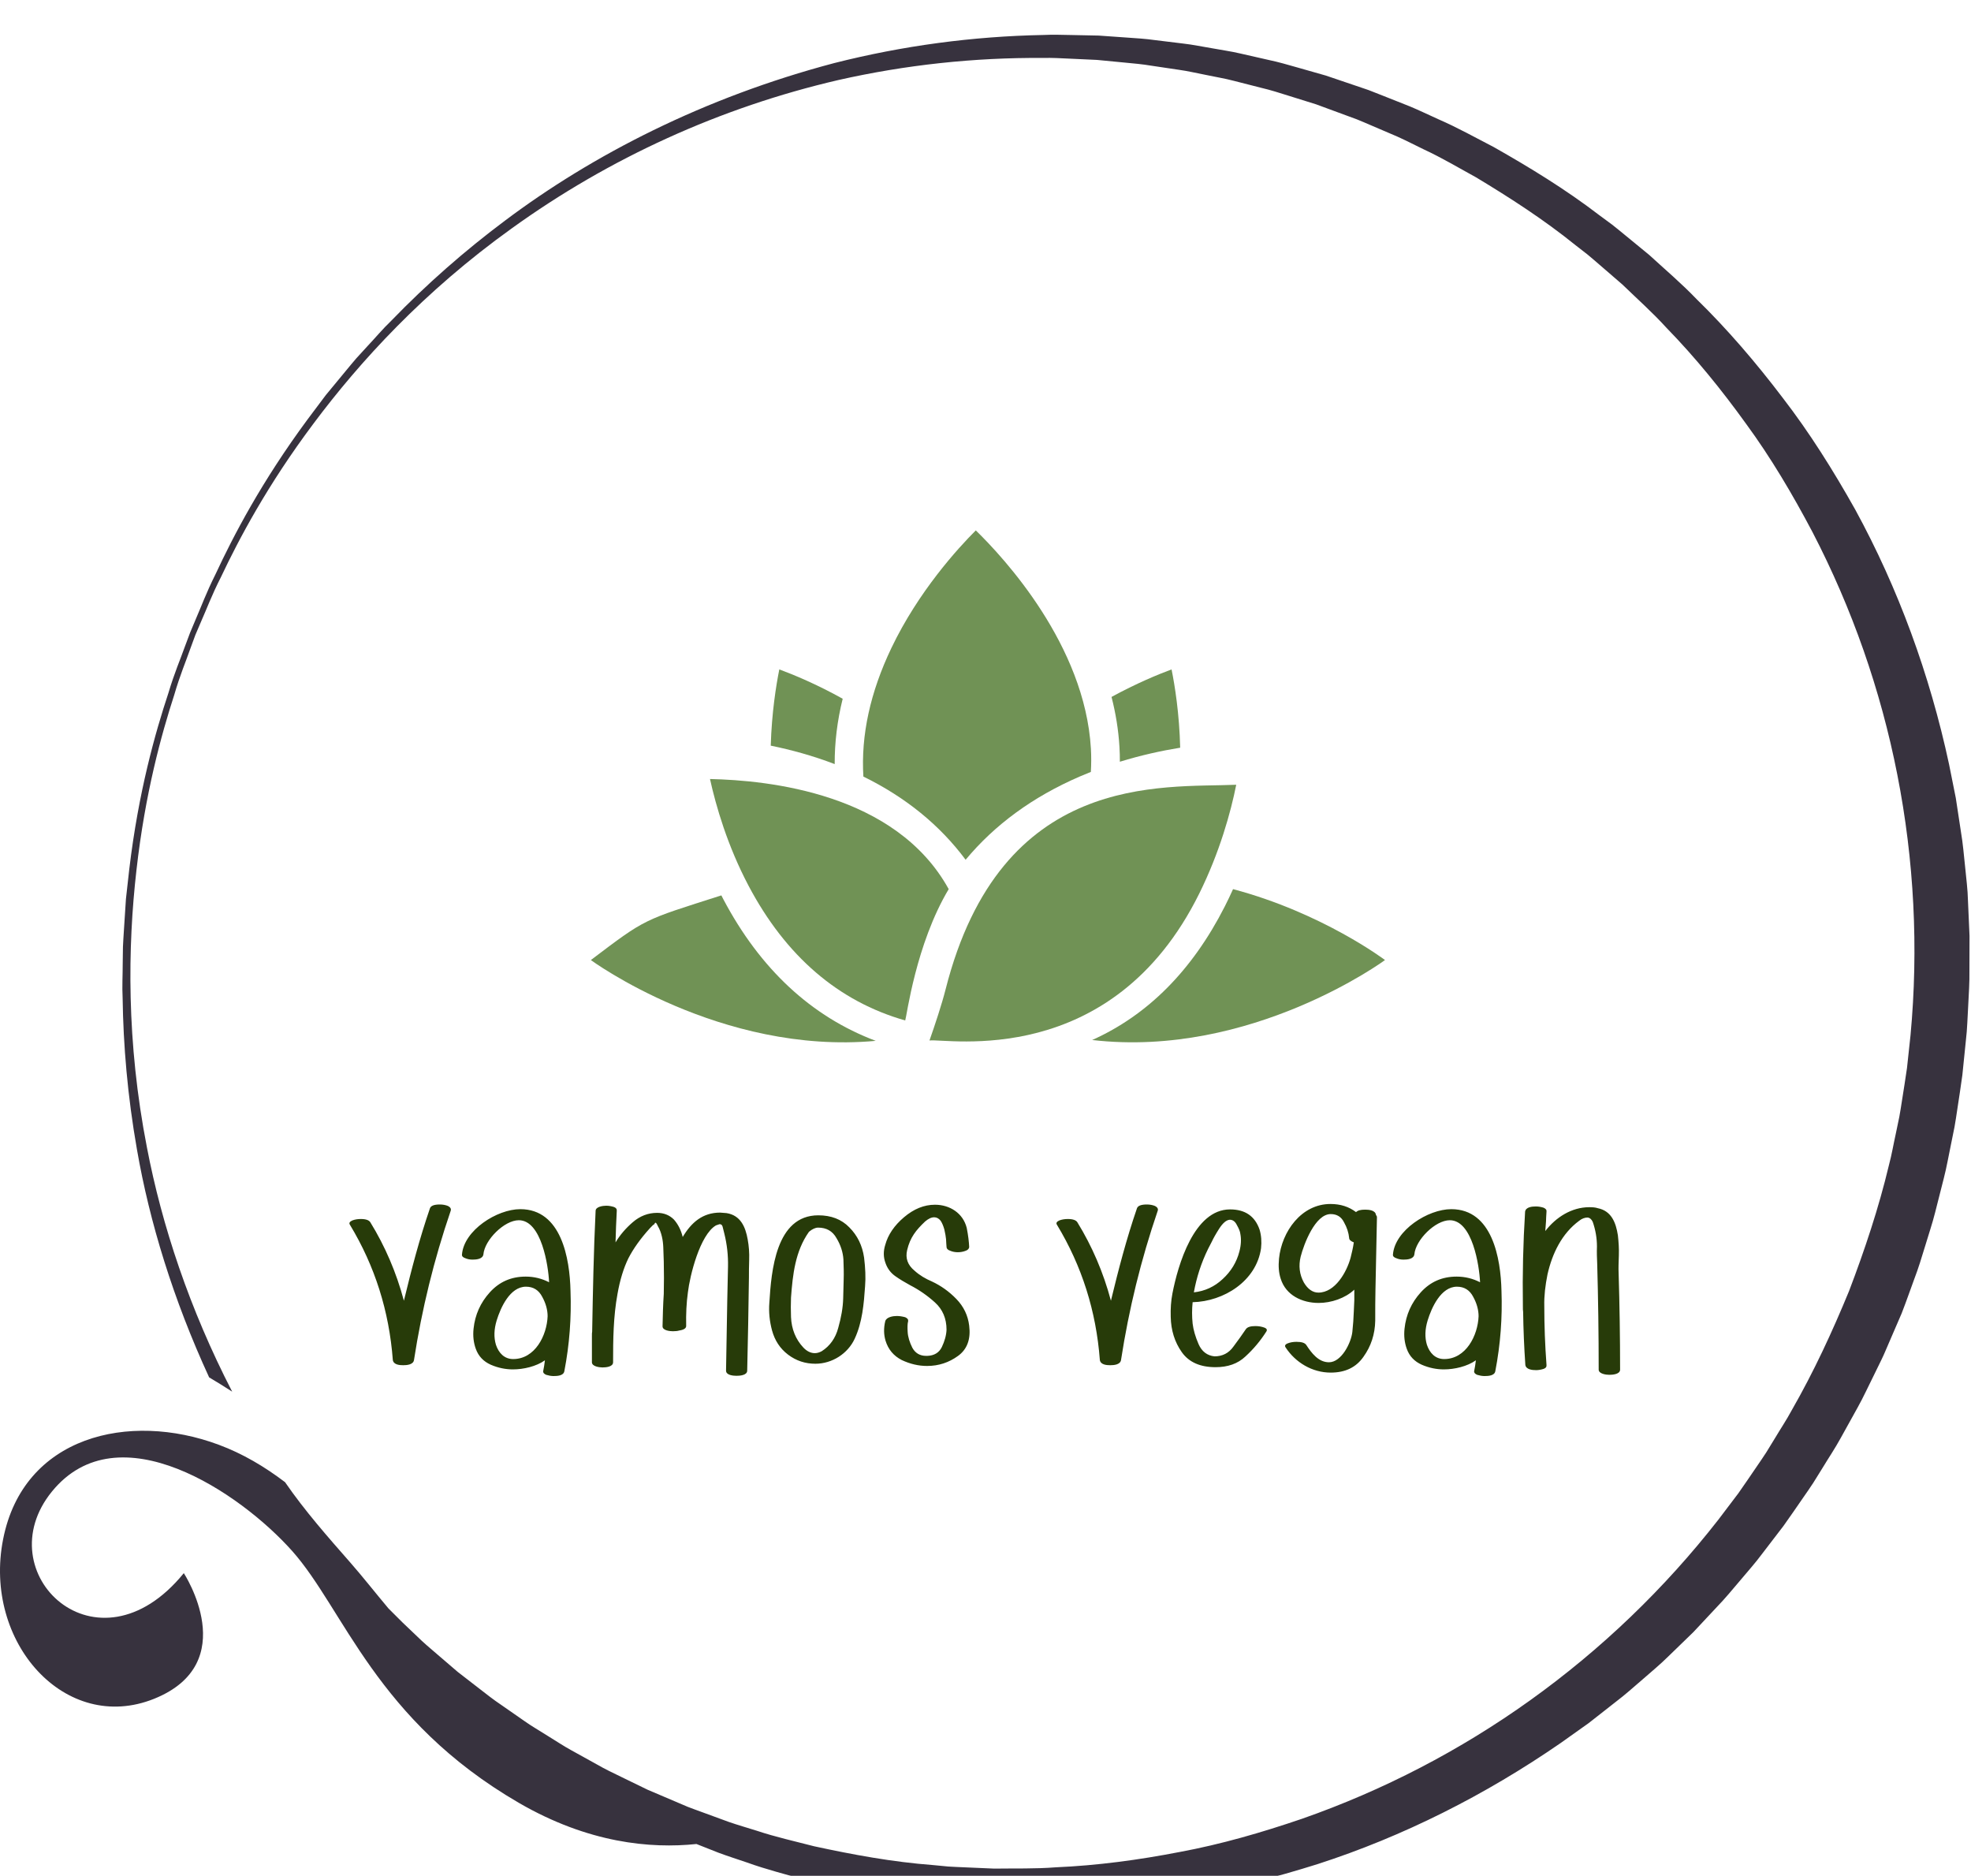 <svg width="227" height="216" viewBox="0 0 227 216" fill="none" xmlns="http://www.w3.org/2000/svg">
<g clip-path="url(#clip0_2_2)" filter="url(#filter0_i_2_2)">
<path d="M213.666 54.675C211.141 50.176 208.414 45.823 205.307 41.798C202.237 37.754 198.954 33.917 195.383 30.432C193.659 28.631 191.757 27.026 189.942 25.357L187.087 23.014C186.609 22.629 186.143 22.232 185.658 21.859L184.181 20.77C180.304 17.797 176.167 15.276 172.024 12.928C169.899 11.833 167.854 10.682 165.642 9.724C164.56 9.237 163.464 8.706 162.404 8.263L159.256 7.014L157.607 6.367L155.967 5.81L152.705 4.704L149.414 3.767C148.321 3.457 147.237 3.138 146.131 2.908L142.845 2.16C141.757 1.902 140.646 1.757 139.556 1.551C138.459 1.376 137.379 1.138 136.283 1.017L133.017 0.618C131.936 0.464 130.848 0.399 129.767 0.324L126.541 0.097L123.333 0.031C122.27 0.007 121.211 -0.023 120.157 0.028C112.038 0.181 103.965 1.265 96.094 3.259C81.041 7.234 68.229 13.853 58.209 21.368C53.522 24.865 49.123 28.734 45.056 32.937C44.078 33.872 43.23 34.895 42.34 35.837L41.041 37.256C40.623 37.732 40.231 38.223 39.833 38.698L37.52 41.498L35.446 44.261C30.103 51.483 26.843 57.771 24.818 62.127C23.736 64.281 23.117 66.004 22.613 67.135L21.888 68.862L21.885 68.87L21.226 70.631C20.817 71.801 20.081 73.494 19.396 75.796C17.888 80.345 15.948 87.165 14.888 96.084L14.504 99.516L14.269 103.14C14.235 103.759 14.183 104.384 14.16 105.018L14.133 106.942C14.136 108.237 14.052 109.564 14.123 110.916C14.198 116.325 14.686 122.182 15.772 128.354C17.22 136.698 19.947 145.615 24.087 154.599C24.981 155.128 25.864 155.678 26.74 156.243C21.82 146.71 18.641 137.087 16.924 128.133C14.543 115.947 14.708 105.003 15.717 96.179C16.714 87.325 18.598 80.538 20.069 76.01C20.735 73.717 21.456 72.032 21.856 70.866L22.499 69.115L23.233 67.397C23.742 66.273 24.378 64.538 25.461 62.42C27.49 58.126 30.773 51.886 36.117 44.759C41.433 37.643 48.816 29.562 58.902 22.323C70.192 14.182 82.988 8.367 96.546 5.218C104.287 3.469 112.202 2.615 120.137 2.672C121.165 2.647 122.195 2.705 123.229 2.755L126.345 2.899L129.475 3.201C130.522 3.301 131.575 3.39 132.622 3.568L135.78 4.038C136.84 4.18 137.883 4.441 138.94 4.638C139.992 4.865 141.061 5.03 142.108 5.309L145.27 6.116C146.334 6.363 147.377 6.701 148.425 7.029L151.581 8.015L154.705 9.166L156.274 9.744C156.772 9.939 157.302 10.178 157.815 10.394L160.927 11.726C161.957 12.188 162.953 12.708 163.973 13.2C166.024 14.147 167.986 15.32 169.995 16.419C173.918 18.782 177.822 21.296 181.459 24.238L182.846 25.316C183.3 25.686 183.737 26.077 184.185 26.457L186.857 28.766C188.55 30.409 190.327 31.982 191.928 33.746C195.251 37.156 198.284 40.893 201.106 44.814C203.965 48.715 206.446 52.919 208.733 57.246C213.304 66.046 216.597 75.453 218.511 85.183C220.456 95.066 220.969 105.178 220.034 115.208L219.628 118.978C219.457 120.23 219.241 121.479 219.051 122.729C218.946 123.353 218.866 123.982 218.743 124.603L218.356 126.462C218.081 127.698 217.875 128.951 217.545 130.174C216.371 135.1 214.752 139.942 212.958 144.651C211.006 149.393 208.89 153.959 206.362 158.368C205.763 159.485 205.055 160.539 204.407 161.627L203.415 163.246C203.079 163.782 202.706 164.295 202.355 164.821C201.637 165.862 200.938 166.918 200.204 167.948L197.914 170.971C191.719 178.913 184.414 185.923 176.223 191.786C168.159 197.558 159.314 202.15 149.953 205.424C145.321 207.005 140.631 208.365 135.876 209.246C131.134 210.166 126.363 210.807 121.607 211.012C119.232 211.2 116.86 211.126 114.501 211.162L110.973 211.009C110.387 210.979 109.8 210.965 109.216 210.923L107.468 210.756C102.802 210.405 98.236 209.559 93.76 208.589C91.543 208.012 89.314 207.522 87.163 206.803C86.083 206.461 84.994 206.155 83.931 205.785L80.766 204.626C80.247 204.432 79.702 204.245 79.206 204.048L77.66 203.389L74.583 202.079L71.615 200.636C70.63 200.158 69.642 199.69 68.697 199.14L65.843 197.56C64.888 197.045 63.996 196.432 63.075 195.876C62.169 195.294 61.231 194.77 60.362 194.147L57.741 192.323C56.858 191.735 56.029 191.08 55.198 190.434L52.711 188.508L50.343 186.476C49.555 185.804 48.766 185.139 48.035 184.417C46.912 183.371 45.813 182.3 44.739 181.204C43.215 179.39 41.775 177.553 40.372 175.952C37.785 173.004 35.096 169.963 32.833 166.67C30.474 164.876 27.956 163.384 25.203 162.361C14.84 158.493 2.685 161.366 0.358 173.242C-1.984 185.122 7.55 195.71 17.751 191.608C27.961 187.497 21.169 177.141 21.169 177.141C11.194 189.399 -1.644 177.088 5.987 167.736C13.623 158.376 27.653 167.862 33.644 174.583C39.635 181.312 43.245 194.007 59.759 203.592C67.755 208.229 74.93 208.884 80.21 208.329L82.719 209.321C83.812 209.732 84.932 210.08 86.044 210.463C88.26 211.265 90.559 211.836 92.85 212.494C97.477 213.623 102.215 214.623 107.074 215.116L108.894 215.334C109.503 215.395 110.114 215.426 110.727 215.472L114.41 215.724C116.875 215.752 119.359 215.887 121.849 215.757C126.836 215.666 131.855 215.124 136.861 214.283C141.88 213.483 146.846 212.183 151.769 210.637C161.593 207.462 171.039 202.705 179.735 196.705L182.97 194.406L186.101 191.951C187.162 191.151 188.147 190.259 189.157 189.394C190.157 188.516 191.19 187.672 192.136 186.732L195.01 183.946L197.749 181.021C198.68 180.061 199.53 179.026 200.396 178.006C201.251 176.976 202.157 175.984 202.951 174.904L205.398 171.711C206.184 170.623 206.933 169.509 207.7 168.406C208.078 167.852 208.474 167.308 208.835 166.741L209.899 165.03C210.594 163.88 211.349 162.764 211.993 161.584L213.95 158.056C214.607 156.888 215.184 155.6 215.802 154.376L216.711 152.515C217.017 151.893 217.231 151.334 217.496 150.74L219.014 147.225L219.424 146.144L219.77 145.196L220.458 143.298C220.939 142.042 221.333 140.754 221.722 139.467C222.103 138.176 222.547 136.906 222.871 135.599L223.864 131.688C224.204 130.387 224.42 129.057 224.701 127.743L225.1 125.767C225.226 125.108 225.31 124.441 225.416 123.777C225.612 122.448 225.83 121.124 226.004 119.794L226.412 115.791C226.576 114.46 226.594 113.117 226.679 111.782C226.747 110.445 226.839 109.109 226.819 107.771L226.83 103.763L226.653 99.763C226.626 98.43 226.446 97.107 226.32 95.783C226.178 94.46 226.073 93.134 225.848 91.824L225.25 87.89L224.471 83.998C222.254 73.668 218.617 63.737 213.666 54.675Z" fill="#37323E"/>
<path d="M128.974 83.71C131.399 82.964 133.751 82.447 135.922 82.095C135.827 78.178 135.306 74.941 134.929 73.081C133.375 73.657 130.865 74.692 128.015 76.249C128.488 78.093 128.809 80.01 128.926 81.984C128.962 82.562 128.977 83.137 128.974 83.71Z" fill="#709255"/>
<path d="M138.123 98.879C140.461 94.157 141.752 89.513 142.376 86.361C133.803 86.731 115.275 84.789 108.9 109.936C108.471 111.628 107.685 114.002 107.048 115.809C109.012 115.537 128.016 119.3 138.123 98.879Z" fill="#709255"/>
<path d="M142.01 98.38C141.712 99.042 141.398 99.707 141.058 100.374C137.308 107.742 132.193 112.88 125.786 115.752C144.103 117.873 159.512 106.546 159.512 106.546C159.512 106.546 152.322 101.115 142.01 98.38Z" fill="#709255"/>
<path d="M111.21 94.998C114.57 90.954 118.954 87.751 124.343 85.417C124.775 85.23 125.205 85.053 125.634 84.884C125.686 83.995 125.692 83.099 125.639 82.195C124.941 70.272 115.61 60.214 112.382 57.073C110.33 59.124 105.786 64.088 102.67 70.598C100.218 75.723 99.144 80.671 99.435 85.419C104.311 87.809 108.244 91.012 111.21 94.998Z" fill="#709255"/>
<path d="M83.294 99.522C83.22 99.379 83.15 99.24 83.079 99.099C73.981 102.006 74.46 101.7 68.049 106.546C68.049 106.546 82.949 117.499 100.859 115.85C93.449 113.06 87.553 107.585 83.294 99.522Z" fill="#709255"/>
<path d="M81.77 85.7C82.453 88.795 83.77 93.368 86.206 97.981C90.492 106.096 96.559 111.311 104.254 113.502C104.432 113.01 105.473 104.72 109.262 98.379C103.169 87.328 88.508 85.848 81.77 85.7Z" fill="#709255"/>
<path d="M97.053 76.457C94.043 74.779 91.378 73.68 89.753 73.079C89.387 74.905 88.879 78.053 88.767 81.858C91.128 82.341 93.627 83.022 96.131 83.982C96.121 81.511 96.423 78.999 97.053 76.457Z" fill="#709255"/>
<path d="M49.522 135.116C49.635 134.833 50.004 134.691 50.655 134.691C50.995 134.691 51.307 134.748 51.591 134.861C51.874 135.003 51.987 135.201 51.903 135.428C49.975 141.068 48.586 146.737 47.679 152.603C47.594 153.142 46.858 153.199 46.432 153.199C46.007 153.199 45.327 153.142 45.242 152.603C44.817 146.963 43.173 141.777 40.31 137.043C40.169 136.845 40.254 136.675 40.566 136.533C40.849 136.42 41.189 136.363 41.557 136.363C42.153 136.363 42.521 136.505 42.663 136.76C44.335 139.481 45.639 142.485 46.517 145.773C47.396 142.145 48.303 138.659 49.522 135.116ZM65.705 144.639C65.819 147.7 65.592 150.79 64.997 153.879C64.912 154.417 64.175 154.446 63.75 154.446C63.466 154.446 63.183 154.389 62.899 154.304C62.644 154.191 62.531 154.049 62.559 153.879L62.673 153.255L62.758 152.632C61.766 153.34 60.292 153.68 59.073 153.68C58.223 153.68 57.373 153.51 56.522 153.142C55.7 152.774 55.105 152.178 54.793 151.3C54.538 150.591 54.453 149.826 54.538 149.004C54.708 147.388 55.332 146 56.409 144.809C57.514 143.591 58.875 142.995 60.547 142.995C61.511 142.995 62.417 143.222 63.239 143.647C63.154 141.748 62.361 136.505 59.753 136.505C58.081 136.505 55.814 138.772 55.672 140.445C55.587 140.983 54.85 141.04 54.425 141.04C54.113 141.04 53.83 140.983 53.575 140.87C53.32 140.785 53.178 140.643 53.206 140.445C53.433 137.667 57.231 135.23 59.923 135.23C64.656 135.23 65.62 140.898 65.705 144.639ZM57.117 150.846C57.429 151.782 58.081 152.49 59.101 152.49C61.624 152.49 62.984 149.769 63.069 147.559C63.069 146.85 62.871 146.085 62.446 145.319C62.049 144.554 61.425 144.157 60.575 144.157C58.733 144.157 57.656 146.567 57.203 148.04C56.891 149.061 56.862 149.996 57.117 150.846ZM83.674 135.683C85.29 135.938 85.857 137.27 86.112 138.716C86.254 139.481 86.31 140.275 86.282 141.068C86.254 141.862 86.254 142.542 86.254 143.08L86.168 148.465L86.055 153.822C86.055 154.361 85.205 154.417 84.836 154.417C84.468 154.417 83.618 154.361 83.618 153.822L83.759 145.745L83.844 141.862C83.873 140.558 83.731 139.283 83.419 138.035L83.221 137.242C83.164 137.043 83.051 136.958 82.881 136.958C82.852 136.958 82.711 137.015 82.456 137.1C80.613 138.177 79.451 142.882 79.225 144.809C79.055 146.028 78.998 147.303 79.026 148.636C79.055 148.919 78.799 149.117 78.233 149.202C78.034 149.259 77.807 149.287 77.496 149.287C77.156 149.287 76.305 149.202 76.305 148.721C76.334 147.473 76.362 146.226 76.447 144.979C76.475 143.761 76.475 142.514 76.447 141.266L76.39 139.623C76.362 138.829 76.192 137.894 75.767 137.185C75.653 136.93 75.568 136.788 75.483 136.788C75.455 136.788 75.398 136.845 75.37 136.958C75.285 136.987 75.115 137.129 74.86 137.412C73.754 138.631 72.933 139.793 72.366 140.898C71.827 142.003 71.402 143.364 71.119 144.979C70.637 147.587 70.609 150.251 70.609 152.859C70.609 153.397 69.758 153.454 69.39 153.454C69.021 153.454 68.171 153.34 68.171 152.859V149.911C68.171 149.599 68.171 149.429 68.199 149.344C68.284 144.668 68.369 140.104 68.596 135.428C68.596 134.946 69.446 134.833 69.815 134.833C70.127 134.833 70.41 134.889 70.694 134.974C70.949 135.06 71.062 135.23 71.034 135.428L70.949 137.242L70.892 139.056C71.402 138.206 72.054 137.44 72.876 136.732C73.698 136.023 74.633 135.655 75.682 135.655C76.447 135.655 77.099 135.91 77.609 136.42C78.091 136.958 78.431 137.639 78.629 138.432C79.621 136.76 80.925 135.626 82.937 135.626C82.966 135.626 83.221 135.655 83.674 135.683ZM99.518 140.813C99.659 141.975 99.716 143.08 99.631 144.101C99.489 146.141 99.319 148.239 98.441 150.138C97.647 151.867 95.833 153.029 93.906 153.029C92.744 153.029 91.695 152.688 90.76 151.98C89.825 151.271 89.229 150.336 88.918 149.202C88.634 148.154 88.521 147.077 88.606 146C88.833 142.372 89.343 135.938 94.246 135.938C95.72 135.938 96.91 136.392 97.817 137.327C98.752 138.262 99.319 139.424 99.518 140.813ZM97.109 145.518L97.165 143.364C97.194 142.599 97.165 141.833 97.137 141.011C97.08 140.189 96.825 139.368 96.343 138.574C95.89 137.752 95.181 137.355 94.218 137.355C93.906 137.355 93.537 137.525 93.169 137.837C91.582 140.076 91.298 142.769 91.1 145.404C91.072 146.141 91.072 146.878 91.1 147.644C91.157 149.032 91.638 150.223 92.517 151.158C92.914 151.583 93.367 151.81 93.849 151.81C94.104 151.81 94.388 151.725 94.643 151.583C95.578 150.988 96.23 150.081 96.542 148.891C96.882 147.7 97.08 146.567 97.109 145.518ZM111.62 148.636C111.818 150.194 111.393 151.356 110.345 152.122C109.296 152.887 108.105 153.284 106.773 153.284C105.781 153.284 104.818 153.057 103.854 152.603C102.919 152.122 102.295 151.385 101.984 150.364C101.785 149.684 101.757 148.947 101.955 148.125C102.097 147.644 102.862 147.53 103.287 147.53C103.599 147.53 103.939 147.587 104.251 147.672C104.506 147.785 104.619 147.927 104.591 148.125C104.506 148.437 104.506 148.834 104.534 149.344C104.563 149.939 104.761 150.563 105.073 151.186C105.413 151.81 105.951 152.122 106.66 152.122H106.802C107.595 152.093 108.162 151.753 108.474 151.101C108.786 150.449 108.984 149.769 109.012 149.117C109.012 147.814 108.559 146.765 107.68 145.971C106.802 145.178 105.866 144.526 104.818 143.987C104.194 143.647 103.627 143.307 103.146 142.967C102.607 142.599 102.21 142.088 101.984 141.437C101.728 140.756 101.728 140.048 101.955 139.339C102.267 138.177 103.004 137.1 104.109 136.165C105.243 135.201 106.433 134.719 107.68 134.719C109.381 134.719 110.911 135.683 111.337 137.384C111.507 138.234 111.592 138.971 111.62 139.566C111.62 139.764 111.478 139.934 111.223 140.019C110.94 140.133 110.628 140.189 110.316 140.189C110.004 140.189 109.693 140.133 109.438 140.019C109.154 139.934 109.012 139.764 109.012 139.566C108.984 139.368 108.984 139.056 108.956 138.687C108.927 138.404 108.871 138.035 108.757 137.554C108.644 137.157 108.502 136.817 108.332 136.562C108.134 136.307 107.879 136.165 107.595 136.165C107.255 136.165 106.915 136.335 106.547 136.647C105.498 137.639 104.818 138.489 104.478 139.934C104.251 140.87 104.534 141.663 105.328 142.315C105.923 142.854 106.603 143.25 107.34 143.562C108.361 144.044 109.296 144.696 110.146 145.575C110.996 146.453 111.478 147.473 111.62 148.636ZM130.949 135.116C131.063 134.833 131.431 134.691 132.083 134.691C132.423 134.691 132.735 134.748 133.018 134.861C133.302 135.003 133.415 135.201 133.33 135.428C131.403 141.068 130.014 146.737 129.107 152.603C129.022 153.142 128.285 153.199 127.86 153.199C127.435 153.199 126.755 153.142 126.67 152.603C126.245 146.963 124.601 141.777 121.738 137.043C121.596 136.845 121.682 136.675 121.993 136.533C122.277 136.42 122.617 136.363 122.985 136.363C123.58 136.363 123.949 136.505 124.091 136.76C125.763 139.481 127.067 142.485 127.945 145.773C128.824 142.145 129.731 138.659 130.949 135.116ZM143.477 149.061C143.647 148.806 144.015 148.692 144.582 148.692C144.951 148.692 145.291 148.749 145.603 148.862C145.914 148.976 145.971 149.146 145.829 149.344C145.177 150.364 144.384 151.328 143.42 152.207C142.542 153.029 141.408 153.425 139.991 153.425C138.233 153.425 136.93 152.859 136.108 151.697C135.286 150.534 134.861 149.174 134.832 147.615C134.804 146.68 134.861 145.801 135.031 144.923C135.654 141.72 137.497 135.258 141.663 135.258C143.392 135.258 144.525 136.023 145.064 137.582C145.262 138.234 145.319 138.971 145.234 139.736C144.696 143.506 140.954 145.858 137.355 145.943C137.27 146.765 137.27 147.587 137.355 148.409C137.44 149.117 137.667 149.911 138.035 150.761C138.404 151.611 139.027 152.093 139.877 152.178C140.784 152.178 141.521 151.81 142.06 151.045C142.598 150.336 143.052 149.684 143.477 149.061ZM139.566 138.971L139.14 139.793C138.347 141.408 137.808 143.08 137.497 144.809C138.772 144.668 139.877 144.157 140.813 143.279C141.776 142.4 142.428 141.323 142.74 140.104C142.938 139.368 142.967 138.687 142.853 138.092C142.825 137.809 142.683 137.469 142.457 137.072C142.258 136.647 141.975 136.448 141.635 136.448C141.238 136.477 140.841 136.817 140.416 137.469C140.019 138.092 139.736 138.602 139.566 138.971ZM158.47 135.881V135.91C158.555 135.995 158.583 136.08 158.583 136.165L158.498 140.303L158.413 144.441C158.385 145.603 158.385 146.822 158.385 148.069C158.357 149.628 157.903 151.016 157.025 152.235C156.174 153.454 154.927 154.049 153.255 154.049C151.129 154.049 149.202 152.887 148.068 151.158C147.927 150.96 148.012 150.79 148.323 150.676C148.607 150.563 148.947 150.506 149.315 150.506C149.911 150.506 150.279 150.619 150.449 150.875C151.044 151.782 151.838 152.859 153.057 152.859C154.502 152.859 155.607 150.619 155.749 149.372C155.834 148.579 155.891 147.785 155.919 146.992L155.976 145.716V144.498C154.927 145.49 153.312 146.028 151.866 146.028C149.967 146.028 148.097 145.149 147.501 143.25C147.275 142.57 147.218 141.805 147.303 140.926C147.615 137.809 149.882 134.634 153.227 134.634C154.389 134.634 155.352 134.946 156.174 135.57C156.373 135.371 156.713 135.286 157.223 135.286C157.648 135.286 158.385 135.343 158.47 135.881ZM150.166 143.676C150.619 144.441 151.186 144.838 151.838 144.838C153.765 144.838 155.097 142.485 155.551 140.813C155.692 140.246 155.834 139.651 155.919 139.056C155.551 138.914 155.381 138.744 155.381 138.546C155.324 137.95 155.126 137.327 154.785 136.732C154.474 136.108 153.964 135.796 153.255 135.796C151.469 135.796 150.166 139.254 149.797 140.7C149.542 141.748 149.655 142.74 150.166 143.676ZM172.925 144.639C173.038 147.7 172.811 150.79 172.216 153.879C172.131 154.417 171.394 154.446 170.969 154.446C170.686 154.446 170.402 154.389 170.119 154.304C169.864 154.191 169.75 154.049 169.779 153.879L169.892 153.255L169.977 152.632C168.985 153.34 167.511 153.68 166.292 153.68C165.442 153.68 164.592 153.51 163.742 153.142C162.92 152.774 162.325 152.178 162.013 151.3C161.758 150.591 161.673 149.826 161.758 149.004C161.928 147.388 162.551 146 163.628 144.809C164.734 143.591 166.094 142.995 167.766 142.995C168.73 142.995 169.637 143.222 170.459 143.647C170.374 141.748 169.58 136.505 166.973 136.505C165.3 136.505 163.033 138.772 162.891 140.445C162.806 140.983 162.069 141.04 161.644 141.04C161.333 141.04 161.049 140.983 160.794 140.87C160.539 140.785 160.397 140.643 160.426 140.445C160.652 137.667 164.45 135.23 167.143 135.23C171.876 135.23 172.84 140.898 172.925 144.639ZM164.337 150.846C164.649 151.782 165.3 152.49 166.321 152.49C168.843 152.49 170.204 149.769 170.289 147.559C170.289 146.85 170.09 146.085 169.665 145.319C169.268 144.554 168.645 144.157 167.795 144.157C165.952 144.157 164.875 146.567 164.422 148.04C164.11 149.061 164.082 149.996 164.337 150.846ZM184.007 135.116C185.594 135.428 186.104 136.788 186.331 138.234C186.416 138.999 186.472 139.764 186.444 140.558C186.416 141.352 186.387 142.032 186.416 142.57C186.529 146.283 186.586 149.996 186.586 153.709C186.586 154.247 185.707 154.304 185.339 154.304C184.97 154.304 184.12 154.191 184.12 153.709C184.12 149.628 184.063 145.575 183.95 141.522C183.921 140.87 183.893 140.218 183.921 139.538C183.921 138.546 183.751 137.61 183.44 136.703C183.298 136.392 183.1 136.222 182.844 136.193C182.533 136.193 182.193 136.307 181.881 136.562C179.868 138.035 178.763 140.36 178.225 142.74C177.97 144.016 177.828 145.206 177.856 146.368C177.856 148.636 177.941 150.903 178.111 153.17C178.14 153.369 178.026 153.539 177.771 153.624C177.488 153.709 177.204 153.766 176.921 153.766C176.496 153.766 175.759 153.709 175.674 153.17C175.532 151.13 175.447 149.089 175.419 147.048C175.39 146.935 175.39 146.708 175.39 146.34C175.334 142.74 175.419 139.112 175.645 135.513C175.731 134.974 176.467 134.918 176.893 134.918C177.204 134.918 177.488 134.974 177.771 135.06C178.026 135.173 178.14 135.315 178.111 135.513C178.083 135.995 178.055 136.363 178.055 136.618L177.97 137.752C179.188 136.165 181.002 135.003 183.043 135.003C183.44 135.003 183.751 135.031 184.007 135.116Z" fill="#273B09"/>
</g>
<defs>
<filter id="filter0_i_2_2" x="0" y="0" width="226.83" height="219.812" filterUnits="userSpaceOnUse" color-interpolation-filters="sRGB">
<feFlood flood-opacity="0" result="BackgroundImageFix"/>
<feBlend mode="normal" in="SourceGraphic" in2="BackgroundImageFix" result="shape"/>
<feColorMatrix in="SourceAlpha" type="matrix" values="0 0 0 0 0 0 0 0 0 0 0 0 0 0 0 0 0 0 127 0" result="hardAlpha"/>
<feOffset dy="4"/>
<feGaussianBlur stdDeviation="2"/>
<feComposite in2="hardAlpha" operator="arithmetic" k2="-1" k3="1"/>
<feColorMatrix type="matrix" values="0 0 0 0 0 0 0 0 0 0 0 0 0 0 0 0 0 0 0.25 0"/>
<feBlend mode="normal" in2="shape" result="effect1_innerShadow_2_2"/>
</filter>
<clipPath id="clip0_2_2">
<rect width="226.83" height="215.812" fill="white"/>
</clipPath>
</defs>
</svg>
